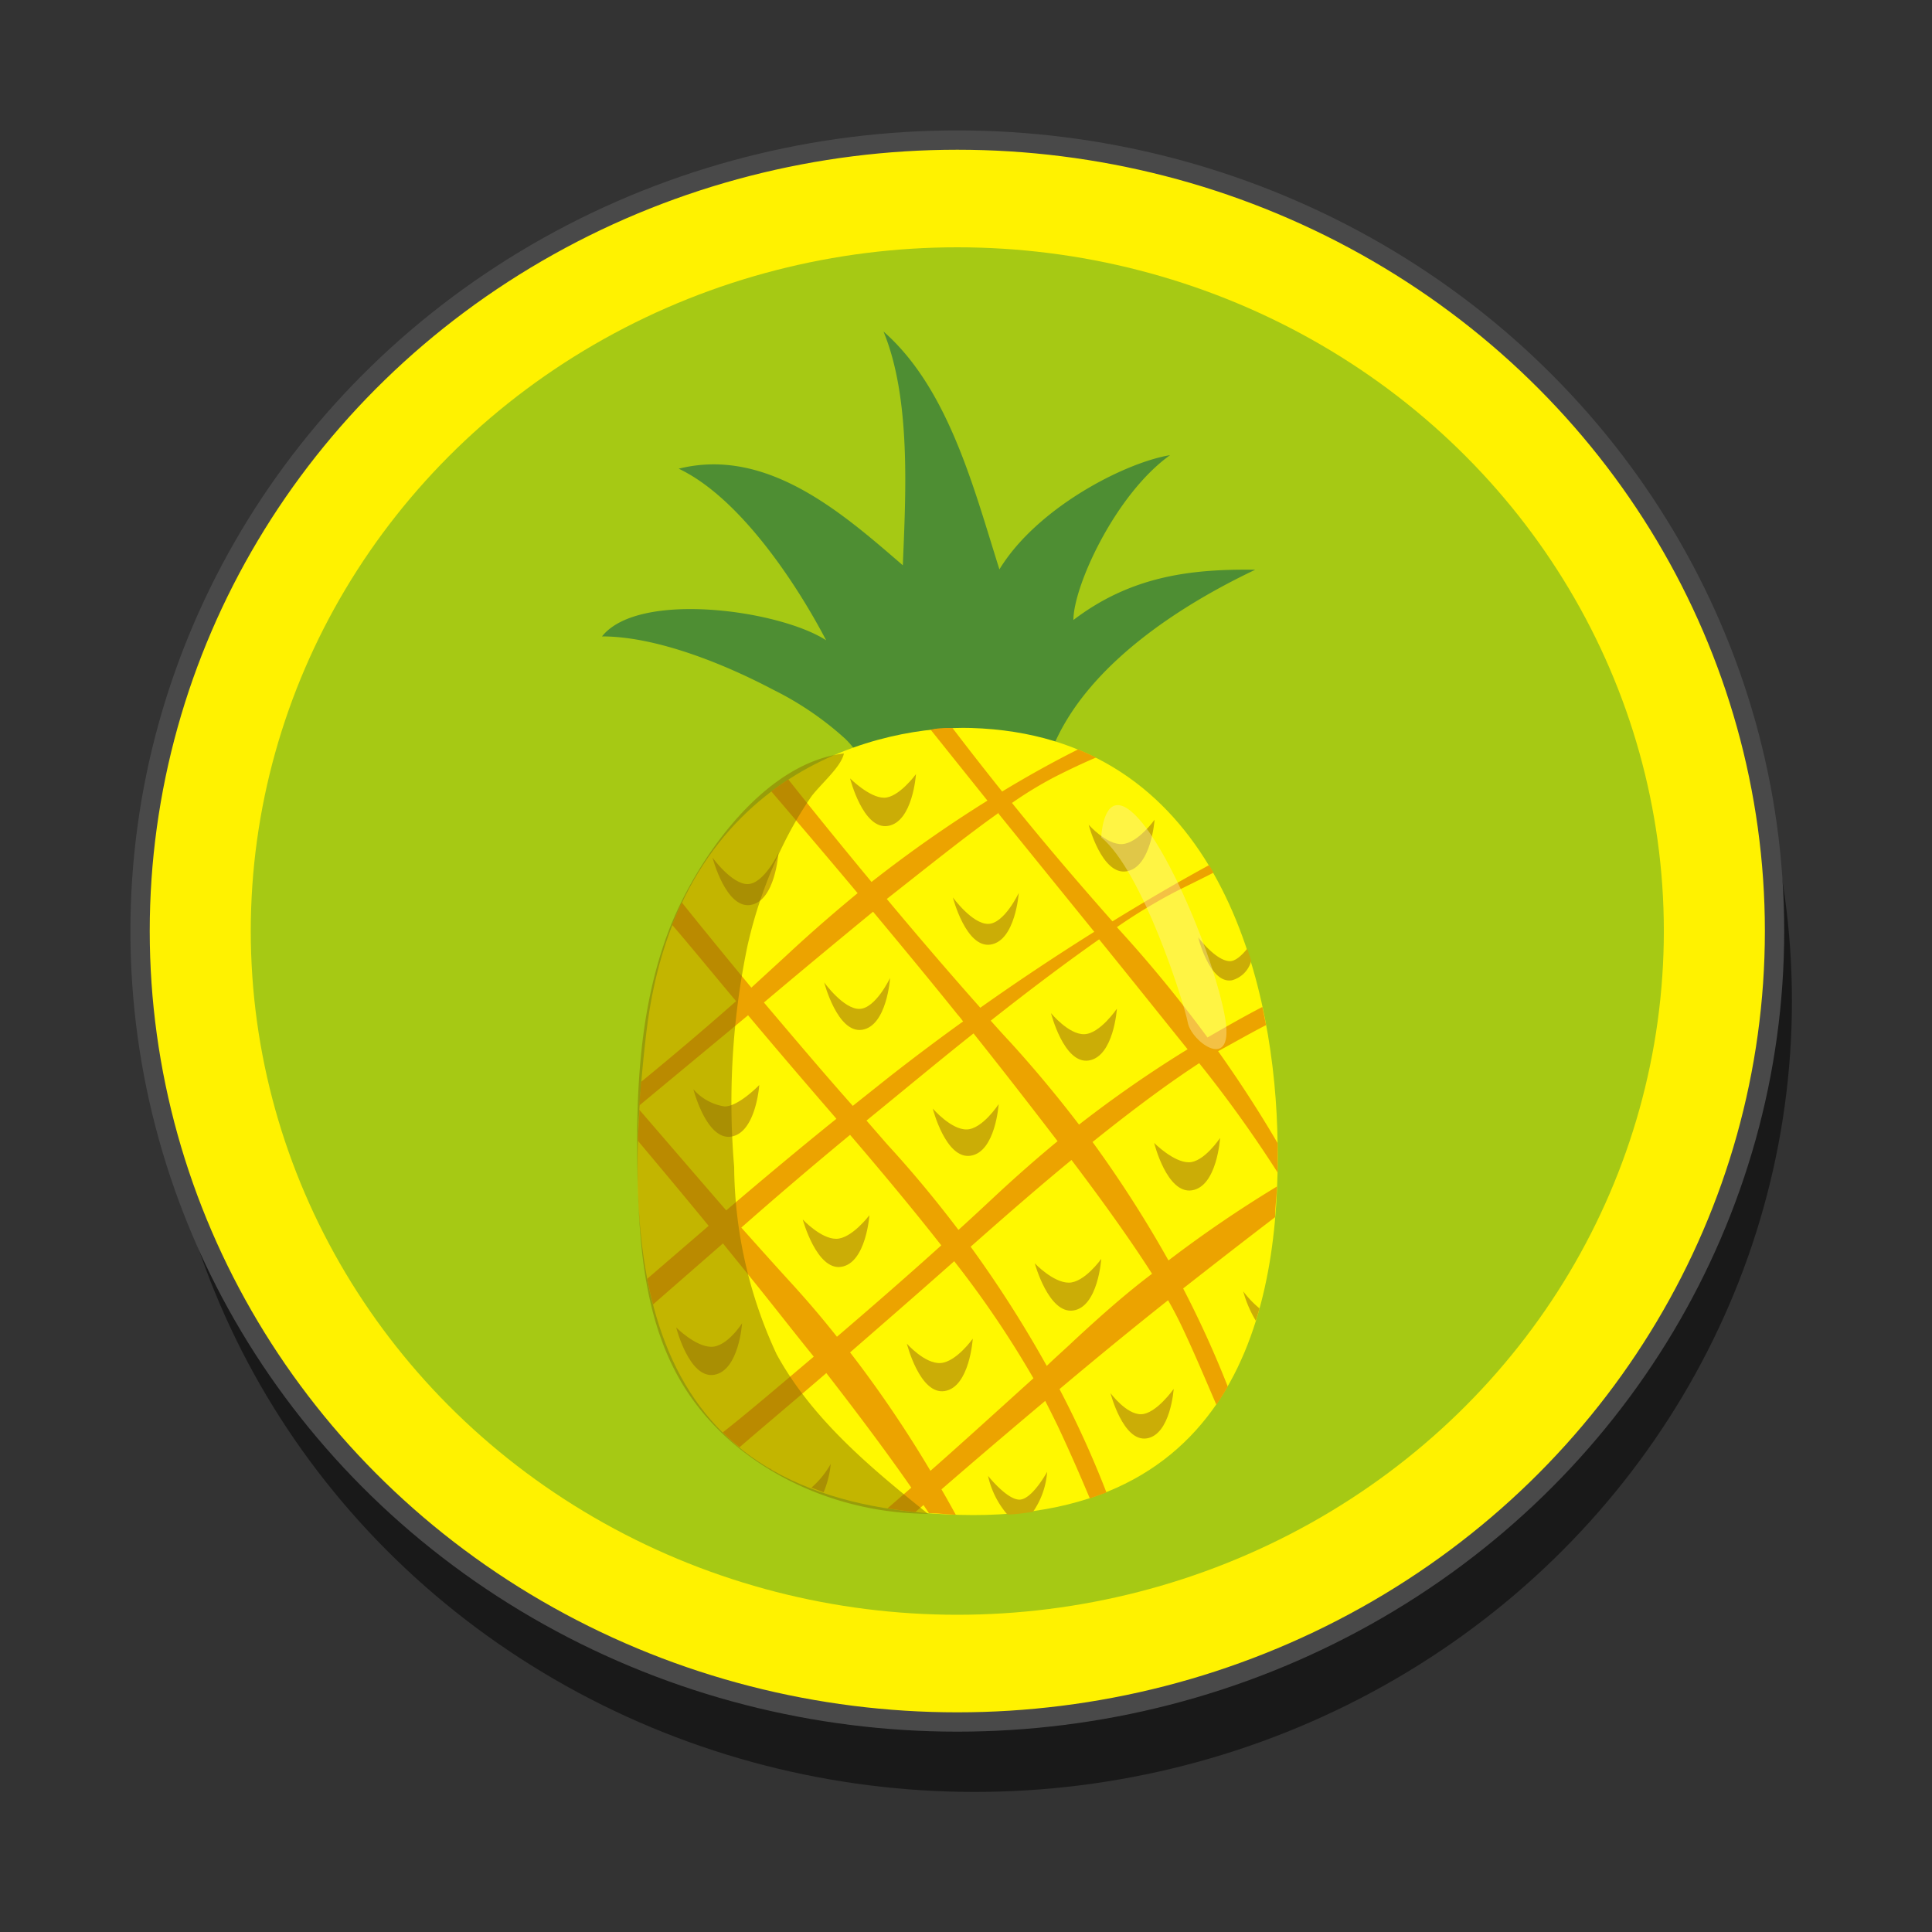 <svg id="Layer_1" data-name="Layer 1" xmlns="http://www.w3.org/2000/svg" viewBox="0 0 100 100"><rect x="0" y="0" width="100" height="100" fill="#333333" stroke="none"/><defs><style>.cls-1,.cls-10{opacity:0.5;}.cls-2{fill:#fff200;stroke:#494949;stroke-miterlimit:10;}.cls-3{fill:#a6c914;}.cls-4{fill:#4e8e33;}.cls-5{fill:#fff800;}.cls-6{fill:#eca300;}.cls-7{fill:#cbad06;}.cls-8{fill:#f7b500;}.cls-9{fill:#ffefab;opacity:0.4;}.cls-10{fill:#897200;}</style></defs><ellipse class="cls-1" cx="50.45" cy="51.81" rx="42.3" ry="40.94"/><ellipse class="cls-2" cx="49.55" cy="48.19" rx="42.3" ry="40.94"/><ellipse class="cls-3" cx="49.55" cy="48.19" rx="36.57" ry="35.39"/><path class="cls-4" d="M55.56,32.09c0-1.74,2.16-6.49,5-8.53-2.33.38-6.89,2.72-8.83,5.91-1.3-4.09-2.61-9.34-6-12.31,1.43,3.47,1.15,8.39,1,12.1-3.06-2.64-7-6.15-11.6-5,3.15,1.49,6.09,5.93,7.63,8.88-2.43-1.57-9.71-2.58-11.6-.2,2.84,0,6.38,1.45,8.86,2.76a16.27,16.27,0,0,1,3.73,2.54c.91.88,1.33,2.11,2.29,2.86l.36.52a30.32,30.32,0,0,0,7.49-.72c.71-5.28,6.3-9.14,11.08-11.41C61.61,29.44,58.53,29.83,55.56,32.09Z"/><path class="cls-5" d="M50.27,37.68c-4.29-.13-15.18,1.88-16.82,15.8C31.72,68.06,34.56,78,49.67,78.41s16.7-12,16.44-20S62.82,38.06,50.27,37.68Z"/><path class="cls-6" d="M65.53,53.06c-.06-.31-.12-.62-.19-.94-.89.46-1.84,1-2.84,1.58a68.09,68.09,0,0,0-4.59-5.6l-.1-.11a28.34,28.34,0,0,1,3-1.82c.65-.33,1.32-.65,2-1-.07-.13-.15-.26-.23-.39-1.41.77-3.1,1.74-5,2.91-1.77-2-3.55-4.08-5.2-6.13a20.38,20.38,0,0,1,2.22-1.35c.69-.35,1.42-.7,2.13-1q-.45-.22-.93-.42c-1.16.58-2.48,1.3-3.93,2.18-.91-1.14-1.78-2.25-2.57-3.29-.36,0-.73,0-1.13.09l2.94,3.67a67.38,67.38,0,0,0-6,4.21c-1.71-2.06-3.21-3.92-4.31-5.31-.3.2-.59.4-.88.62,1.16,1.36,2.73,3.19,4.47,5.27-1.21,1-2.45,2.07-3.7,3.24l-1.8,1.65c-1.36-1.64-2.59-3.15-3.6-4.41-.17.37-.34.76-.5,1.16,1,1.16,2.09,2.5,3.31,3.95-1.63,1.44-3.31,2.86-4.92,4.18l-.09,1.22,5.63-4.67c1.41,1.68,2.94,3.47,4.49,5.26l.08.1c-2,1.61-3.94,3.24-5.7,4.74C36,60.82,34.44,59,33.09,57.44c0,.54-.06,1.08-.07,1.61,1.15,1.37,2.39,2.85,3.66,4.4L33.5,66.19c.09.46.19.9.3,1.33l3.62-3.16,1.24,1.53c1.23,1.51,2.38,3,3.46,4.33-1.88,1.59-3.53,3-4.71,3.92a9.2,9.2,0,0,0,.87.77c1.15-1,2.71-2.3,4.49-3.84,1.71,2.2,3.19,4.19,4.4,5.93l-1.23,1.07c.46.08.94.14,1.44.19l.42-.36.28.42c.45,0,.91.07,1.39.08-.24-.43-.48-.87-.74-1.31,1.66-1.44,3.49-3,5.37-4.58.23.45.44.87.64,1.28.59,1.25,1.18,2.6,1.67,3.77l.86-.31a51.89,51.89,0,0,0-2.43-5.35l.44-.37Q58,69.25,60.46,67.3c.25.44.46.84.63,1.19.68,1.41,1.34,3,1.87,4.22.21-.31.4-.62.59-.94a53.46,53.46,0,0,0-2.31-5.08C63,65.31,64.57,64.09,66,63c0-.53.08-1.07.1-1.59a63.29,63.29,0,0,0-5.62,3.83,61.54,61.54,0,0,0-3.93-6.13c2.29-1.84,4.05-3.12,5.52-4.08a65,65,0,0,1,4.06,5.66c0-.52,0-1,0-1.52-.86-1.47-1.88-3.07-3.08-4.76C64,53.89,64.77,53.45,65.53,53.06Zm-13.89-11,3.24,4,1.76,2.17c-1.82,1.14-3.81,2.45-5.9,3.93-1.67-1.88-3.32-3.81-4.84-5.63C48.1,44.8,50,43.27,51.64,42.11Zm3.11,17Q53.09,60.43,51.41,62c-.59.55-1.19,1.11-1.8,1.66-1.1-1.45-2.32-2.94-3.69-4.43L44.85,58h0c2-1.63,3.81-3.14,5.54-4.51C52,55.51,53.44,57.37,54.75,59.08ZM39.54,51.89c2-1.69,3.91-3.27,5.65-4.7,1.4,1.68,2.9,3.49,4.38,5.33.1.11.19.23.28.35-1.24.89-2.52,1.85-3.81,2.86l-1.9,1.51C42.55,55.45,41,53.61,39.54,51.89Zm1.35,14.45c-.85-.93-1.69-1.87-2.52-2.8C40.12,62,42,60.39,44,58.74c1.91,2.23,3.46,4.11,4.72,5.72-1.83,1.65-3.68,3.26-5.4,4.73C42.57,68.24,41.76,67.29,40.89,66.34Zm7.27,9.79A61.16,61.16,0,0,0,44,70c1.69-1.47,3.53-3.07,5.39-4.72a51.4,51.4,0,0,1,4.1,6.06C51.65,73,49.83,74.66,48.16,76.13Zm11.47-10.2c-1.33,1-2.66,2.18-4,3.42-.48.46-1,.91-1.45,1.35a60.7,60.7,0,0,0-3.94-6.17c2-1.77,3.71-3.25,5.22-4.49C57.18,62.31,58.59,64.3,59.63,65.93Zm-3.78-7.72c-1.07-1.4-2.26-2.84-3.57-4.28-.34-.36-.67-.73-1-1.1,2.1-1.66,4-3.08,5.61-4.21,1.67,2.06,3.22,4,4.58,5.69A62.16,62.16,0,0,0,55.85,58.21Z"/><path class="cls-7" d="M48.28,57.38s.95,1.1,1.76,1.08,1.65-1.31,1.65-1.31-.16,2.47-1.45,2.67S48.28,57.38,48.28,57.38Z"/><path class="cls-7" d="M42.66,50.85s1,1.39,1.83,1.37,1.58-1.6,1.58-1.6-.16,2.47-1.44,2.68S42.66,50.85,42.66,50.85Z"/><path class="cls-7" d="M36.88,44.39s1,1.39,1.83,1.37,1.58-1.6,1.58-1.6-.16,2.47-1.44,2.68S36.88,44.39,36.88,44.39Z"/><path class="cls-7" d="M49.32,46.45s1,1.38,1.83,1.37,1.58-1.6,1.58-1.6-.17,2.46-1.45,2.67S49.32,46.45,49.32,46.45Z"/><path class="cls-7" d="M54.4,52.44s.91,1.11,1.72,1.09,1.69-1.32,1.69-1.32-.16,2.47-1.45,2.68S54.4,52.44,54.4,52.44Z"/><path class="cls-7" d="M35.89,56.38a2.66,2.66,0,0,0,1.62.89c.72,0,1.79-1.11,1.79-1.11s-.17,2.46-1.45,2.67S35.89,56.38,35.89,56.38Z"/><path class="cls-7" d="M41.55,63.12s.93,1,1.73,1S45,62.9,45,62.9s-.17,2.46-1.45,2.67S41.55,63.12,41.55,63.12Z"/><path class="cls-7" d="M35,68.71s1,1,1.82,1,1.59-1.22,1.59-1.22-.16,2.46-1.45,2.67S35,68.71,35,68.71Z"/><path class="cls-7" d="M46.94,69.55s.94,1.06,1.75,1,1.66-1.26,1.66-1.26S50.19,71.79,48.9,72,46.94,69.55,46.94,69.55Z"/><path class="cls-7" d="M54.2,76.18s-.77,1.42-1.42,1.44-1.64-1.23-1.64-1.23a4.57,4.57,0,0,0,1,2c.46,0,.9-.08,1.33-.14A4.17,4.17,0,0,0,54.2,76.18Z"/><path class="cls-7" d="M53.56,65.39s.95,1,1.76,1S57,65.16,57,65.16s-.16,2.47-1.44,2.67S53.56,65.39,53.56,65.39Z"/><path class="cls-7" d="M57.48,72.11s.82,1.11,1.59,1.09,1.68-1.31,1.68-1.31-.16,2.36-1.39,2.56S57.48,72.11,57.48,72.11Z"/><path class="cls-7" d="M59.74,59.16s1,1,1.79,1,1.62-1.26,1.62-1.26S63,61.4,61.7,61.61,59.74,59.16,59.74,59.16Z"/><path class="cls-7" d="M56.35,42.69s.93,1.05,1.74,1,1.67-1.26,1.67-1.26-.17,2.46-1.45,2.67S56.35,42.69,56.35,42.69Z"/><path class="cls-7" d="M63.76,50.74a1.41,1.41,0,0,0,1-1c-.06-.21-.13-.42-.2-.64-.27.33-.59.64-.89.65-.73,0-1.65-1.23-1.65-1.23S62.61,50.93,63.76,50.74Z"/><path class="cls-7" d="M44,40.29s1,1,1.76,1,1.65-1.22,1.65-1.22-.16,2.47-1.45,2.68S44,40.29,44,40.29Z"/><path class="cls-8" d="M39.89,76a.32.32,0,0,1,0,.06l.05,0Z"/><path class="cls-7" d="M43,75.77A4.65,4.65,0,0,1,42,77l.63.24A5,5,0,0,0,43,75.77Z"/><path class="cls-7" d="M64.35,66.84A6,6,0,0,0,65,68.36c.07-.21.13-.42.19-.64A5,5,0,0,1,64.35,66.84Z"/><path class="cls-9" d="M57,43.34s.1-2.85,1.81-1.1,4,7.28,4.58,10.32-1.72,1.39-1.91.37S59.14,45.1,57,43.34Z"/><path class="cls-10" d="M43.68,39c-4.19.5-7.61,5.49-9,9-1.6,4.09-1.78,8.57-1.68,13,.09,3.53.39,7.19,2.12,10.29,2.47,4.42,7.72,7.06,12.91,7.06-3-2.4-6-4.91-7.83-8.25A23.35,23.35,0,0,1,38,60.4,39.77,39.77,0,0,1,38.68,49a23.28,23.28,0,0,1,1.9-5.36A19.54,19.54,0,0,1,42,41.22C42.51,40.55,43.54,39.69,43.68,39Z"/></svg>